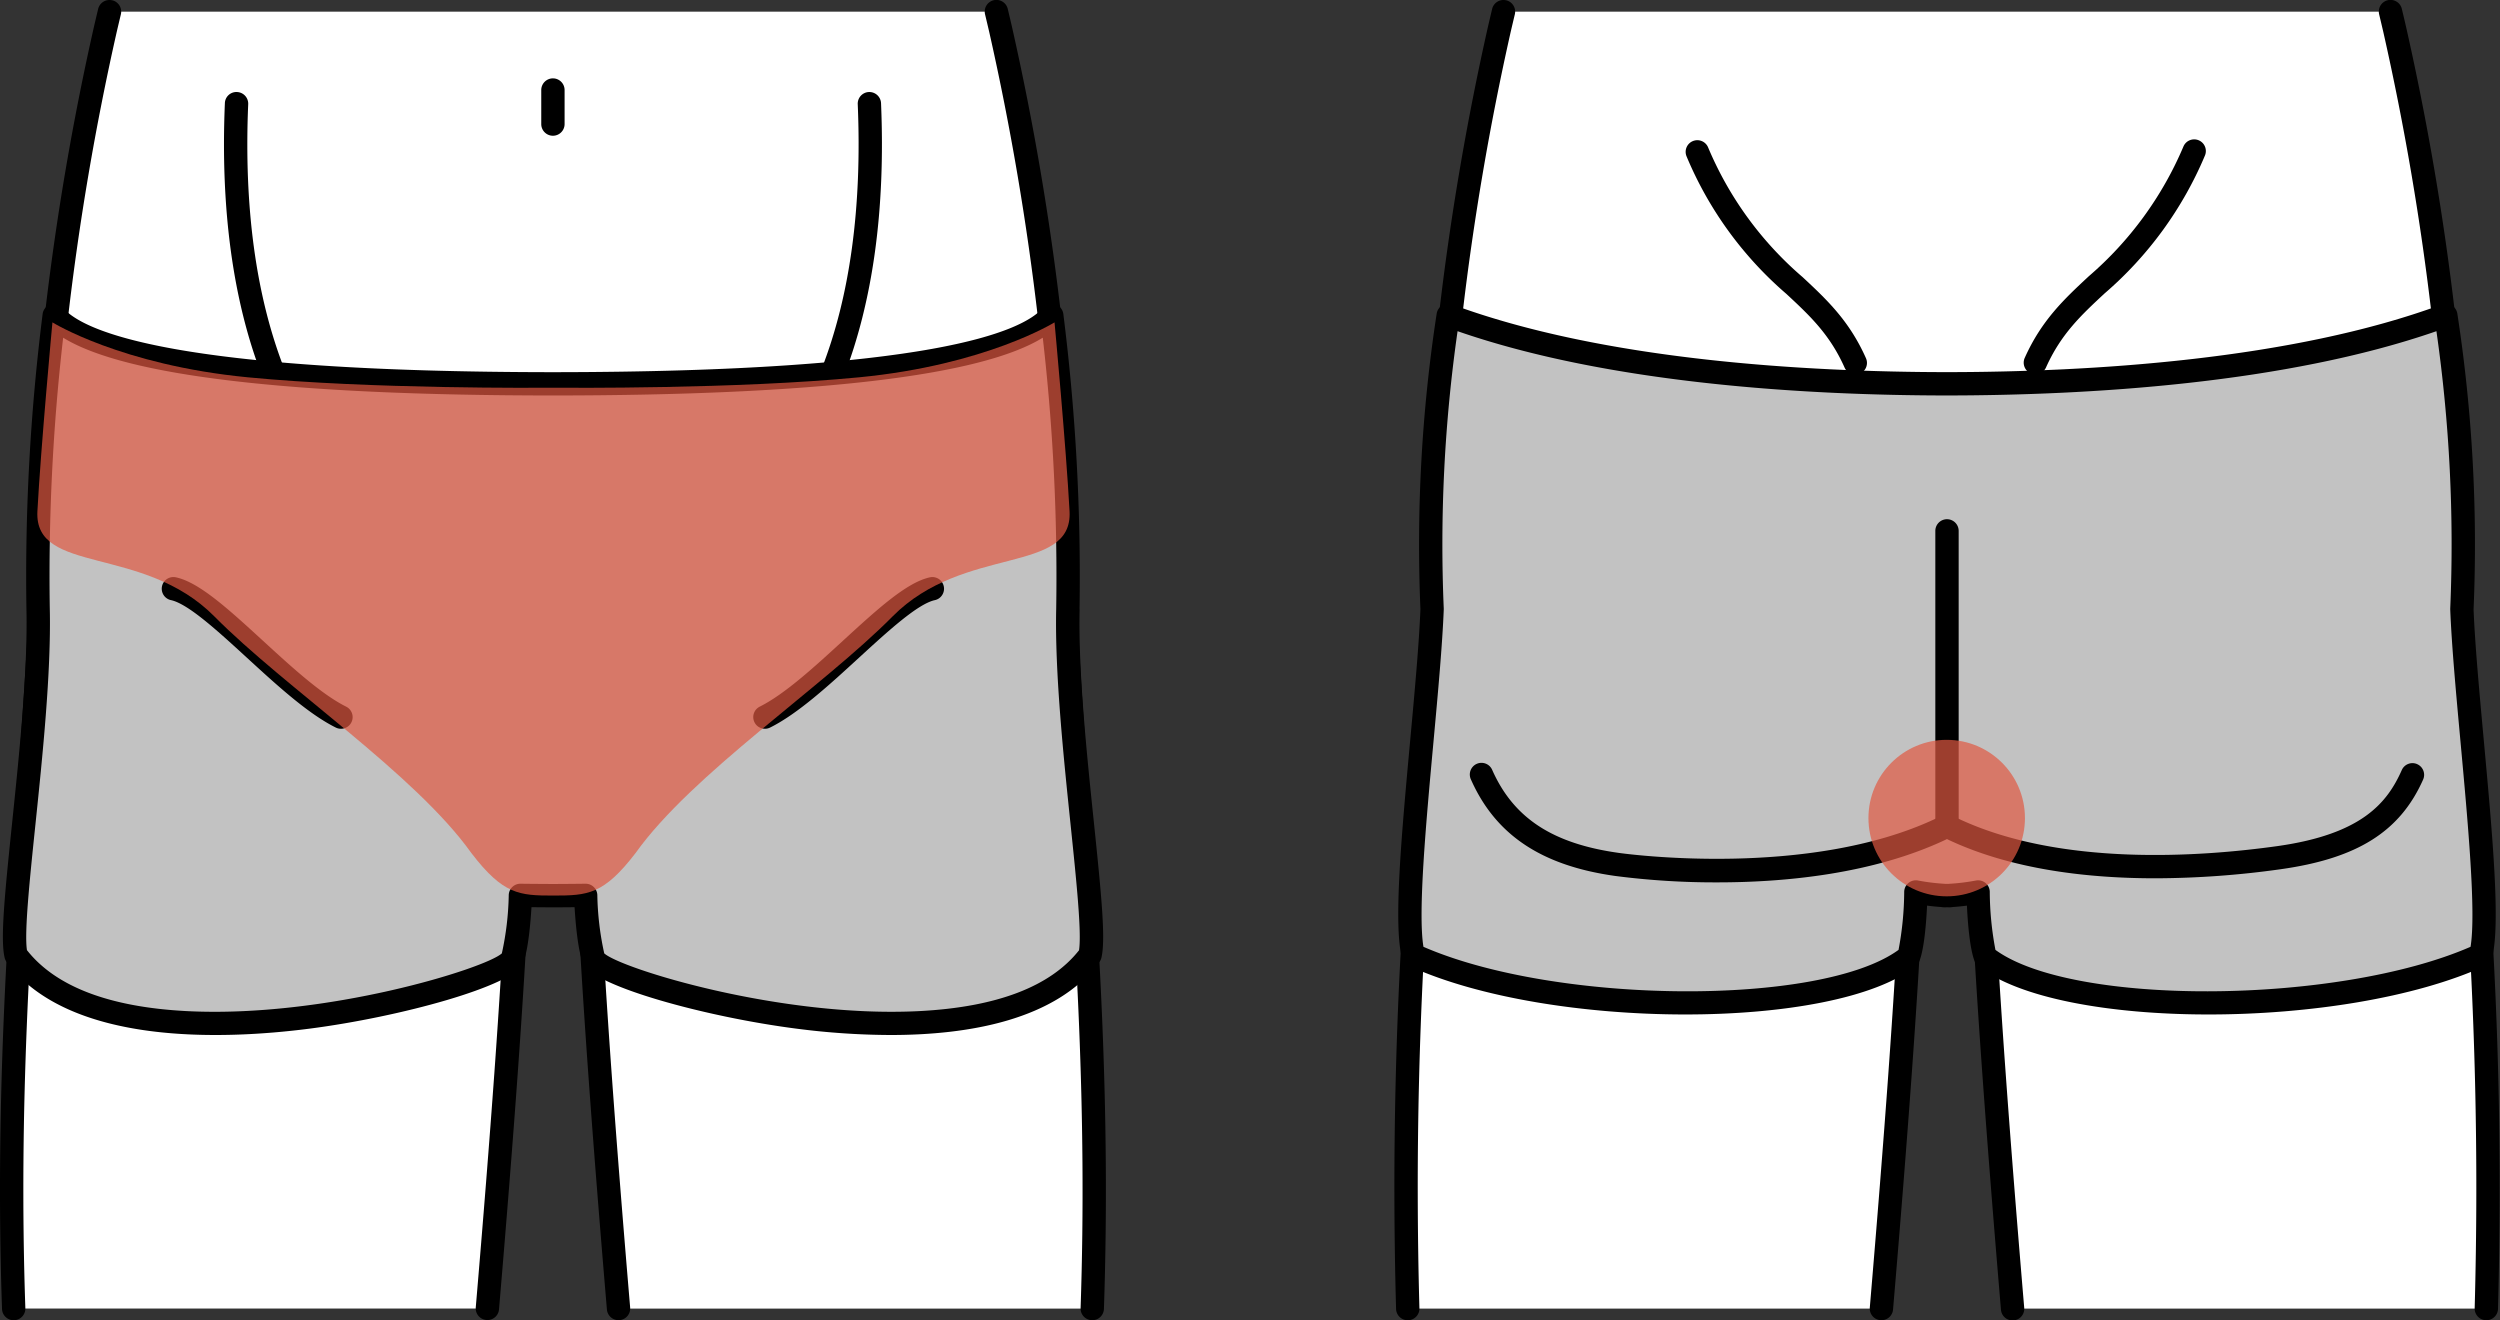 <svg xmlns="http://www.w3.org/2000/svg" xmlns:xlink="http://www.w3.org/1999/xlink" width="319.482" height="168.716" viewBox="0 0 319.482 168.716">
  <rect x="0" y="0" width="319.482" height="168.716" fill="#333333" stroke="none"/>
  <defs>
    <clipPath id="clip-path">
      <rect id="長方形_585" data-name="長方形 585" width="141.328" height="168.716" fill="none"/>
    </clipPath>
    <clipPath id="clip-path-2">
      <rect id="長方形_588" data-name="長方形 588" width="141.329" height="168.716" fill="none"/>
    </clipPath>
  </defs>
  <g id="VIO" transform="translate(-788.226 -206.455)">
    <g id="img" transform="translate(788.226 206.455)">
      <g id="グループ_147" data-name="グループ 147" clip-path="url(#clip-path)">
        <path id="パス_709" data-name="パス 709" d="M136.256,80.78v-.031a288.248,288.248,0,0,0-2.18-40.207,347.809,347.809,0,0,0-6.27-36.858q-.266-1.142-.532-2.253H13.933Q13.667,2.54,13.4,3.682a347.807,347.807,0,0,0-6.27,36.858,288.1,288.1,0,0,0-2.18,40.2v.031c-.01.115-.01.23-.021.344C3.741,103.93.507,132.765,1.686,167.162h60.53c1.554-18.278,3.036-37.338,3.818-53.133.031-.605.063-1.21.083-1.815.01-.157.021-.313.021-.459.031-.584.063-1.158.083-1.721.031-.866.073-1.711.1-2.546a27.954,27.954,0,0,0,4.277-2.18,27.955,27.955,0,0,0,4.277,2.18c.031.835.063,1.68.1,2.546.021.543.052,1.1.073,1.648v.052c.042.751.073,1.523.115,2.3.782,15.8,2.264,34.866,3.808,53.133h60.541c1.168-34.4-2.066-63.232-3.255-86.048,0-.115-.01-.219-.01-.334" transform="translate(0.062 0.062)" fill="#fff"/>
        <path id="パス_710" data-name="パス 710" d="M14.343.042a1.489,1.489,0,0,0-1.8,1.1q-.266,1.116-.533,2.262a350.158,350.158,0,0,0-6.3,37.023A287.978,287.978,0,0,0,3.522,80.8L3.5,81.1c-.3,5.749-.73,11.9-1.186,18.408C.937,119.185-.626,141.489.258,167.275a1.492,1.492,0,0,0,1.49,1.441H1.8a1.492,1.492,0,0,0,1.44-1.541c-.879-25.631.678-47.853,2.052-67.459.457-6.522.889-12.684,1.184-18.393.009-.086.014-.171.024-.359,0-.057.005-.146,0-.2a285.3,285.3,0,0,1,2.17-39.98A347.518,347.518,0,0,1,14.916,4.083q.266-1.138.53-2.245a1.49,1.49,0,0,0-1.1-1.8" transform="translate(0 0)"/>
        <path id="パス_711" data-name="パス 711" d="M132.6,81.175c0-.083,0-.163-.011-.323a288.1,288.1,0,0,0-2.19-40.424,350.412,350.412,0,0,0-6.3-37.021q-.264-1.147-.533-2.262a1.491,1.491,0,1,0-2.9.694q.264,1.106.53,2.244a347.626,347.626,0,0,1,6.242,36.694,285.738,285.738,0,0,1,2.17,40.065c0,.083,0,.163.007.243l.006.168c.3,5.787.733,11.959,1.191,18.494,1.374,19.6,2.932,41.81,2.062,67.427a1.491,1.491,0,0,0,1.44,1.54h.051a1.491,1.491,0,0,0,1.49-1.441c.874-25.771-.689-48.066-2.067-67.736-.458-6.521-.89-12.681-1.188-18.362" transform="translate(5.219 0)"/>
        <path id="パス_712" data-name="パス 712" d="M74.09,107.487c0-.02,0-.09,0-.11l-.073-1.663c-.04-.825-.071-1.631-.105-2.53a1.487,1.487,0,0,0-.928-1.325A26.645,26.645,0,0,1,68.933,99.8a1.493,1.493,0,0,0-1.577,0,26.646,26.646,0,0,1-4.049,2.065,1.49,1.49,0,0,0-.93,1.325l-.1,2.548c-.02.526-.049,1.061-.078,1.6,0,.027-.006.144-.006.171,0,.115-.009.239-.021.407-.02.6-.051,1.193-.082,1.793-.666,13.446-1.878,30.312-3.814,53.081a1.491,1.491,0,0,0,2.971.252c1.939-22.8,3.154-39.7,3.821-53.181.032-.614.063-1.227.082-1.8.011-.19.023-.379.026-.565.03-.562.061-1.115.079-1.658l.067-1.6a29.643,29.643,0,0,0,2.826-1.445,29.334,29.334,0,0,0,2.823,1.443q.03.8.069,1.6l.073,1.592c0,.028,0,.107,0,.135l.113,2.287c.661,13.349,1.873,30.248,3.812,53.186a1.491,1.491,0,0,0,1.483,1.365c.043,0,.085,0,.127-.005a1.492,1.492,0,0,0,1.36-1.612c-1.936-22.9-3.145-39.767-3.806-53.087Z" transform="translate(2.521 4.308)"/>
        <path id="パス_713" data-name="パス 713" d="M68.154,108.192c9.064,0,16.411-2.105,16.411-19.414H51.743c0,17.309,7.347,19.414,16.411,19.414" transform="translate(2.239 3.841)" fill="#fff"/>
        <path id="パス_714" data-name="パス 714" d="M84.627,87.349a1.491,1.491,0,0,0-1.491,1.491c0,16.574-6.757,17.923-14.92,17.923S53.3,105.414,53.3,88.84a1.491,1.491,0,1,0-2.982,0c0,17.35,7.157,20.9,17.9,20.9s17.9-3.554,17.9-20.9a1.491,1.491,0,0,0-1.491-1.491" transform="translate(2.177 3.779)"/>
        <path id="パス_715" data-name="パス 715" d="M67.843,110.031c6.011,0,8.647-3.676,8.935-29.806H58.91c.287,26.13,2.922,29.806,8.933,29.806" transform="translate(2.549 3.471)" fill="#fff"/>
        <path id="パス_716" data-name="パス 716" d="M76.855,78.8h-.017a1.49,1.49,0,0,0-1.49,1.475c-.293,26.424-3.007,28.331-7.444,28.331s-7.152-1.907-7.444-28.331A1.469,1.469,0,0,0,58.955,78.8,1.491,1.491,0,0,0,57.481,80.3c.273,24.848,2.417,31.28,10.424,31.28s10.15-6.432,10.424-31.28A1.491,1.491,0,0,0,76.855,78.8" transform="translate(2.487 3.409)"/>
        <path id="パス_717" data-name="パス 717" d="M67.795,9.6A1.491,1.491,0,0,0,66.3,11.094v4.347a1.491,1.491,0,0,0,2.982,0V11.094A1.491,1.491,0,0,0,67.795,9.6" transform="translate(2.869 0.415)"/>
        <path id="パス_718" data-name="パス 718" d="M35.168,46.708c-3.637-9.293-5.2-20.693-4.636-33.883A1.493,1.493,0,0,0,29.1,11.272,1.472,1.472,0,0,0,27.551,12.7C26.974,26.3,28.6,38.113,32.389,47.793A80.518,80.518,0,0,0,38.8,60.69a1.492,1.492,0,0,0,2.537-1.569,77.438,77.438,0,0,1-6.17-12.414" transform="translate(1.187 0.488)"/>
        <path id="パス_719" data-name="パス 719" d="M106.951,11.272a1.49,1.49,0,0,0-1.426,1.552c.56,13.192-1,24.592-4.636,33.885a77.369,77.369,0,0,1-6.17,12.413,1.491,1.491,0,1,0,2.537,1.568A80.589,80.589,0,0,0,103.666,47.8c3.787-9.681,5.416-21.489,4.837-35.1a1.493,1.493,0,0,0-1.552-1.426" transform="translate(4.088 0.488)"/>
        <path id="パス_720" data-name="パス 720" d="M136.388,76.167a264.49,264.49,0,0,0-2.056-37.527c-6.634,7.654-42.045,8.723-63.683,8.738-21.627-.011-57.16-1.069-63.807-8.739A264.331,264.331,0,0,0,4.786,76.167c.346,15.281-3.928,39.577-2.826,44.21,13.128,17.524,62.039,3.842,63.414.48.821-2.006,1.043-8.106,1.043-8.106s1.883.024,3.753.03v0H71v0c1.87-.006,3.754-.03,3.754-.03s.222,6.1,1.042,8.106c1.376,3.362,50.286,17.044,63.414-.48,1.1-4.633-3.172-28.929-2.825-44.21" transform="translate(0.077 1.672)" fill="#c2c2c2"/>
        <path id="パス_721" data-name="パス 721" d="M137.942,76.262A268.306,268.306,0,0,0,135.87,38.5a1.491,1.491,0,0,0-2.6-.772c-2.649,3.058-14.3,8.191-62.555,8.224-48.358-.025-60.029-5.163-62.681-8.224a1.491,1.491,0,0,0-2.6.772,268.3,268.3,0,0,0-2.07,37.765c.179,7.93-.93,18.607-1.82,27.186-.988,9.509-1.52,15-.965,17.336a1.507,1.507,0,0,0,.258.549c8.008,10.689,27.635,9.927,38.622,8.519,11.685-1.5,26.183-5.477,27.366-8.368.655-1.6.956-5.136,1.079-7.165.672.006,1.5.014,2.336.017h.84c.828,0,1.661-.009,2.331-.016.123,2.029.425,5.561,1.08,7.165,1.183,2.891,15.681,6.872,27.363,8.368a95.3,95.3,0,0,0,11.939.8c9.978,0,21.128-1.9,26.685-9.321a1.5,1.5,0,0,0,.259-.548c.555-2.335.023-7.829-.965-17.34-.892-8.579-2-19.254-1.82-27.182m-1.48-.033h0Zm1.418,43.58c-3.669,4.661-10.542,7.282-20.438,7.79-17.772.907-38.159-5.461-40.25-7.38a37.473,37.473,0,0,1-.883-7.461,1.5,1.5,0,0,0-1.509-1.437s-1.879.025-3.734.032h-.829c-1.861-.007-3.737-.031-3.739-.031h-.019a1.49,1.49,0,0,0-1.49,1.437,37.48,37.48,0,0,1-.882,7.461c-2.094,1.919-22.473,8.29-40.253,7.38-9.893-.508-16.766-3.13-20.435-7.79-.347-2.281.348-8.979,1.083-16.053.9-8.663,2.021-19.444,1.836-27.562A266.483,266.483,0,0,1,8.055,41.544c7.9,4.887,28.928,7.37,62.657,7.387,33.656-.023,54.643-2.507,62.532-7.387a266.673,266.673,0,0,1,1.716,34.651c-.185,8.117.937,18.9,1.836,27.558.734,7.076,1.43,13.776,1.083,16.057" transform="translate(0.015 1.61)"/>
        <path id="パス_722" data-name="パス 722" d="M114.84,70.721c-2.981.651-6.739,4.1-11.092,8.089-3.67,3.367-7.466,6.848-10.652,8.437a1.491,1.491,0,1,0,1.331,2.669c3.562-1.777,7.515-5.4,11.337-8.908,3.7-3.39,7.517-6.894,9.711-7.373a1.491,1.491,0,0,0-.635-2.914" transform="translate(3.992 3.058)"/>
        <path id="パス_723" data-name="パス 723" d="M43.382,87.249C40.2,85.66,36.4,82.179,32.73,78.812c-4.352-3.992-8.11-7.439-11.093-8.089A1.491,1.491,0,1,0,21,73.636c2.2.478,6.016,3.983,9.713,7.374,3.823,3.505,7.775,7.131,11.337,8.907a1.491,1.491,0,1,0,1.33-2.669" transform="translate(0.858 3.058)"/>
      </g>
    </g>
    <g id="img-2" data-name="img" transform="translate(966.378 206.455)">
      <g id="グループ_148" data-name="グループ 148" clip-path="url(#clip-path-2)">
        <path id="パス_724" data-name="パス 724" d="M68.153,108.192c9.064,0,16.411-2.105,16.411-19.414H51.742c0,17.309,7.347,19.414,16.411,19.414" transform="translate(2.239 3.842)" fill="#fff"/>
        <path id="パス_725" data-name="パス 725" d="M84.625,87.348a1.491,1.491,0,0,0-1.491,1.491c0,16.576-6.756,17.923-14.919,17.923s-14.921-1.348-14.921-17.923a1.491,1.491,0,1,0-2.982,0c0,17.351,7.157,20.906,17.9,20.906s17.9-3.556,17.9-20.906a1.491,1.491,0,0,0-1.491-1.491" transform="translate(2.177 3.78)"/>
        <path id="パス_726" data-name="パス 726" d="M136.477,84.755c-.073-1.231-.146-2.441-.2-3.641-.01-.115-.021-.23-.021-.344v-.031c.2-7.2-.031-15.117-.595-23.255v-.01c-.386-5.655-.939-11.413-1.607-17.12a347.237,347.237,0,0,0-6.249-36.671q-.266-1.142-.532-2.253H13.923q-.266,1.111-.532,2.253A350.1,350.1,0,0,0,7.152,40.354c-.668,5.707-1.221,11.466-1.607,17.12-.563,8.148-.793,16.066-.595,23.265v.031c-.01.125-.01.24-.021.365C4.482,89.659,3.762,99.017,3.084,109.2a562.905,562.905,0,0,0-1.4,57.964H62.216c1.544-18.163,3.015-37.1,3.808-52.831,0-.1.01-.209.01-.313.042-.762.073-1.523.1-2.264.073-1.461.136-2.879.188-4.267a24.786,24.786,0,0,0,2.389-1.106.057.057,0,0,0,.052-.031c.48-.24.96-.511,1.419-.793.146-.083.282-.167.417-.25.136.083.271.167.417.25.459.271.918.542,1.4.793a.038.038,0,0,0,.031.01c.793.417,1.607.793,2.431,1.127.052,1.367.115,2.765.177,4.194.031.772.073,1.544.115,2.337,0,.1.01.209.01.313.793,15.733,2.264,34.678,3.8,52.831h60.541a566,566,0,0,0-1.4-57.975c-.584-8.753-1.21-16.9-1.648-24.433" transform="translate(0.062 0.062)" fill="#fff"/>
        <path id="パス_727" data-name="パス 727" d="M74.193,109.485c-.038-.714-.075-1.412-.1-2.117l-.006-.156c-.061-1.372-.121-2.715-.171-4.028a1.486,1.486,0,0,0-.928-1.324c-.793-.322-1.565-.68-2.3-1.065-.038-.02-.076-.038-.115-.054-.429-.226-.841-.471-1.272-.725-.13-.075-.252-.15-.373-.224a1.489,1.489,0,0,0-1.565,0c-.122.075-.244.151-.413.248-.451.276-.891.523-1.306.73-.042.021-.08.043-.12.067a23.24,23.24,0,0,1-2.205,1.019,1.489,1.489,0,0,0-.939,1.329c-.052,1.381-.116,2.795-.188,4.26l-.008.178c-.028.678-.057,1.373-.1,2.067,0,.027-.005.139-.005.166,0,.076-.006.152-.005.154-.678,13.451-1.887,30.223-3.8,52.779a1.491,1.491,0,0,0,1.359,1.612q.064.006.128.006a1.492,1.492,0,0,0,1.484-1.366c1.922-22.591,3.133-39.4,3.812-52.883,0-.025.005-.133.005-.158,0-.075.006-.148,0-.148.039-.707.069-1.414.1-2.1l.007-.169q.083-1.7.15-3.334.811-.36,1.632-.793h0l.077-.043c.368-.186.75-.394,1.12-.612.368.215.739.428,1.123.627h0c.031.016.062.031.093.045.52.271,1.058.531,1.606.775q.063,1.524.134,3.1l.007.15c.027.71.065,1.422.1,2.148l.009.13c0,.078,0,.158.007.236l1.49-.079,1.482-.236Z" transform="translate(2.521 4.309)"/>
        <path id="パス_728" data-name="パス 728" d="M73.67,109.423l-1.489.08-1.485.231c.673,13.336,1.88,30.139,3.8,52.881a1.491,1.491,0,1,0,2.971-.25c-1.918-22.709-3.124-39.48-3.792-52.706,0-.078,0-.158-.007-.236" transform="translate(3.059 4.735)"/>
        <path id="パス_729" data-name="パス 729" d="M133.807,99.775c-.371-5.285-.722-10.278-1-15.045l-.013-.21c-.069-1.151-.137-2.284-.189-3.475-.006-.071-.016-.142-.016-.2.193-7.013-.009-14.885-.595-23.3,0-.033,0-.078,0-.112-.37-5.416-.913-11.2-1.614-17.194A349.864,349.864,0,0,0,124.1,3.407q-.266-1.149-.533-2.263a1.491,1.491,0,1,0-2.9.694q.264,1.106.53,2.245a346.86,346.86,0,0,1,6.22,36.506c.7,5.944,1.234,11.679,1.6,16.946,0,.034,0,.079,0,.114.583,8.417.782,16.193.593,23.183a3.962,3.962,0,0,0,.021.409c.049,1.14.118,2.289.188,3.456l.011.208c.279,4.782.63,9.784,1,15.079q.321,4.56.649,9.367a561.072,561.072,0,0,1,1.394,57.825,1.491,1.491,0,0,0,1.44,1.54l.052,0a1.493,1.493,0,0,0,1.49-1.441,564.14,564.14,0,0,0-1.4-58.125q-.321-4.811-.648-9.377" transform="translate(5.22 0)"/>
        <path id="パス_730" data-name="パス 730" d="M14.333.041a1.49,1.49,0,0,0-1.8,1.1Q12.267,2.259,12,3.407A353.014,353.014,0,0,0,5.734,40.242c-.7,5.989-1.245,11.774-1.613,17.19-.589,8.523-.791,16.39-.6,23.374l-.019.313c-.307,5.82-.741,12.05-1.2,18.644q-.319,4.576-.646,9.4a561.837,561.837,0,0,0-1.4,58.115,1.491,1.491,0,0,0,1.489,1.44H1.8a1.492,1.492,0,0,0,1.44-1.541A559.017,559.017,0,0,1,4.633,109.36q.321-4.818.645-9.391c.461-6.607.9-12.848,1.2-18.64.006-.089.011-.173.015-.258l.007-.119c0-.054.005-.14,0-.193-.191-6.905.008-14.685.592-23.123.366-5.37.9-11.106,1.6-17.045a350.189,350.189,0,0,1,6.21-36.509q.266-1.139.53-2.244a1.492,1.492,0,0,0-1.1-1.8" transform="translate(0 0)"/>
        <path id="パス_731" data-name="パス 731" d="M134.322,38.639c-18.043,6.678-42.223,8.708-63.7,8.736-21.5-.023-45.72-2.05-63.788-8.736A191.433,191.433,0,0,0,4.776,76.167c-.5,12.736-4.037,38.047-2.4,44.211,17.708,8.132,53.334,8.132,63.277.254.821-2.006.952-8.312.952-8.312a27.5,27.5,0,0,0,3.558.44v.024c.143,0,.286-.007.429-.01s.273.01.409.01v-.023a27.6,27.6,0,0,0,3.558-.441s.132,6.307.953,8.313c9.943,7.878,45.569,7.878,63.278-.255,1.633-6.164-1.906-31.474-2.406-44.211a191.442,191.442,0,0,0-2.056-37.528" transform="translate(0.084 1.672)" fill="#c2c2c2"/>
        <path id="パス_732" data-name="パス 732" d="M137.933,76.238a194.8,194.8,0,0,0-2.079-37.788,1.491,1.491,0,0,0-1.986-1.147c-19.187,7.1-44.952,8.62-63.183,8.644-18.263-.02-44.063-1.536-63.272-8.645a1.493,1.493,0,0,0-1.987,1.147,194.809,194.809,0,0,0-2.079,37.79C3.167,80.721,2.618,86.7,2.037,93.023.925,105.145-.127,116.594.992,120.82a1.494,1.494,0,0,0,.819.973c18.052,8.29,54.4,8.327,64.826.068a1.48,1.48,0,0,0,.454-.6c.638-1.561.9-5.02,1-7.139.53.069,1.143.136,1.78.176a2.676,2.676,0,0,0,.705.033l.033,0,.119,0a2.541,2.541,0,0,0,.664-.032c.641-.041,1.259-.107,1.792-.177.1,2.12.364,5.578,1,7.139a1.493,1.493,0,0,0,.454.6c5.2,4.117,16.832,6.172,29.433,6.172,12.68,0,26.34-2.082,35.393-6.24a1.494,1.494,0,0,0,.819-.973c1.119-4.227.068-15.676-1.045-27.8-.581-6.326-1.13-12.3-1.309-16.785m-.388,43.15c-16.995,7.4-50.8,7.628-60.713.393a40.838,40.838,0,0,1-.725-7.431,1.491,1.491,0,0,0-1.784-1.43,26.383,26.383,0,0,1-3.34.413c-.051,0-.1.008-.148.016l-.226,0-.156,0a1.475,1.475,0,0,0-.155-.016,26.057,26.057,0,0,1-3.34-.414,1.492,1.492,0,0,0-1.784,1.431,40.926,40.926,0,0,1-.724,7.43c-9.914,7.236-43.718,7.007-60.714-.392-.723-4.357.334-15.869,1.273-26.092.587-6.4,1.142-12.44,1.322-17.009,0-.046,0-.092,0-.138A192.434,192.434,0,0,1,8.093,40.713c19.411,6.735,44.618,8.2,62.591,8.216,17.943-.024,43.113-1.489,62.5-8.215a192.4,192.4,0,0,1,1.766,35.436,1.191,1.191,0,0,0,0,.137c.179,4.568.734,10.611,1.321,17.009.94,10.223,2,21.737,1.273,26.092m1.3,1.052h0Z" transform="translate(0.022 1.61)"/>
        <path id="パス_733" data-name="パス 733" d="M68.87,100.545c-16.279,7.7-39.6,4.542-40.589,4.4-8.432-1.184-13.408-4.447-16.135-10.584a1.491,1.491,0,1,0-2.724,1.211c3.148,7.085,9.009,11,18.445,12.325a99.264,99.264,0,0,0,13.053.819c8.584,0,19.861-1.05,29.225-5.479a1.491,1.491,0,0,0-1.276-2.7" transform="translate(0.402 4.045)"/>
        <path id="パス_734" data-name="パス 734" d="M127.847,93.607a1.491,1.491,0,0,0-1.968.757c-1.842,4.146-5.047,8.194-15.919,9.72-9.6,1.347-27.661,2.678-40.806-3.54a1.491,1.491,0,0,0-1.275,2.7c8.082,3.823,17.822,4.951,26.508,4.951a116.864,116.864,0,0,0,15.986-1.155c9.821-1.378,15.274-4.806,18.231-11.461a1.491,1.491,0,0,0-.757-1.969" transform="translate(2.901 4.045)"/>
        <path id="パス_735" data-name="パス 735" d="M67.794,63.6A1.491,1.491,0,0,0,66.3,65.094v37.262a1.491,1.491,0,0,0,2.982,0V65.094A1.491,1.491,0,0,0,67.794,63.6" transform="translate(2.869 2.752)"/>
        <path id="パス_736" data-name="パス 736" d="M50.623,34.636a44.538,44.538,0,0,1-12.05-16.571,1.491,1.491,0,1,0-2.73,1.2A47.125,47.125,0,0,0,48.592,36.819c2.979,2.773,5.551,5.168,7.441,9.425a1.491,1.491,0,0,0,2.726-1.21c-2.137-4.814-5.05-7.525-8.135-10.4" transform="translate(1.546 0.743)"/>
        <path id="パス_737" data-name="パス 737" d="M99.515,17.2a1.49,1.49,0,0,0-1.968.76,44.994,44.994,0,0,1-12.12,16.617c-3.094,2.882-6.018,5.6-8.172,10.421a1.491,1.491,0,1,0,2.722,1.218c1.908-4.266,4.491-6.672,7.482-9.456a47.587,47.587,0,0,0,12.814-17.593,1.489,1.489,0,0,0-.758-1.967" transform="translate(3.338 0.739)"/>
      </g>
    </g>
    <g id="脱毛範囲_VIO_" data-name="脱毛範囲（VIO）" opacity="0.7" style="mix-blend-mode: multiply;isolation: isolate">
      <path id="脱毛範囲_VIO-正面_" data-name="脱毛範囲（VIO-正面）" d="M66,73.251h-.087c-4.325,0-6.372-.124-10.435-5.416C48.265,57.7,31.7,46.741,22.608,37.563S-.424,32.287.01,24.142,1.93,0,1.93,0s8.745,5.45,24.965,7.022C42.531,8.538,64.366,8.365,65.916,8.351H66c1.55.014,23.385.187,39.022-1.329C121.245,5.45,129.991,0,129.991,0s1.486,16,1.92,24.142-13.511,4.244-22.6,13.422S83.655,57.7,76.439,67.835C72.376,73.126,70.329,73.25,66,73.251h0Z" transform="translate(792.996 247.65)" fill="#e05842"/>
      <circle id="脱毛範囲_VIO-背面_" data-name="脱毛範囲（VIO-背面）" cx="10" cy="10" r="10" transform="translate(1027 301)" fill="#e05842"/>
    </g>
  </g>
</svg>
